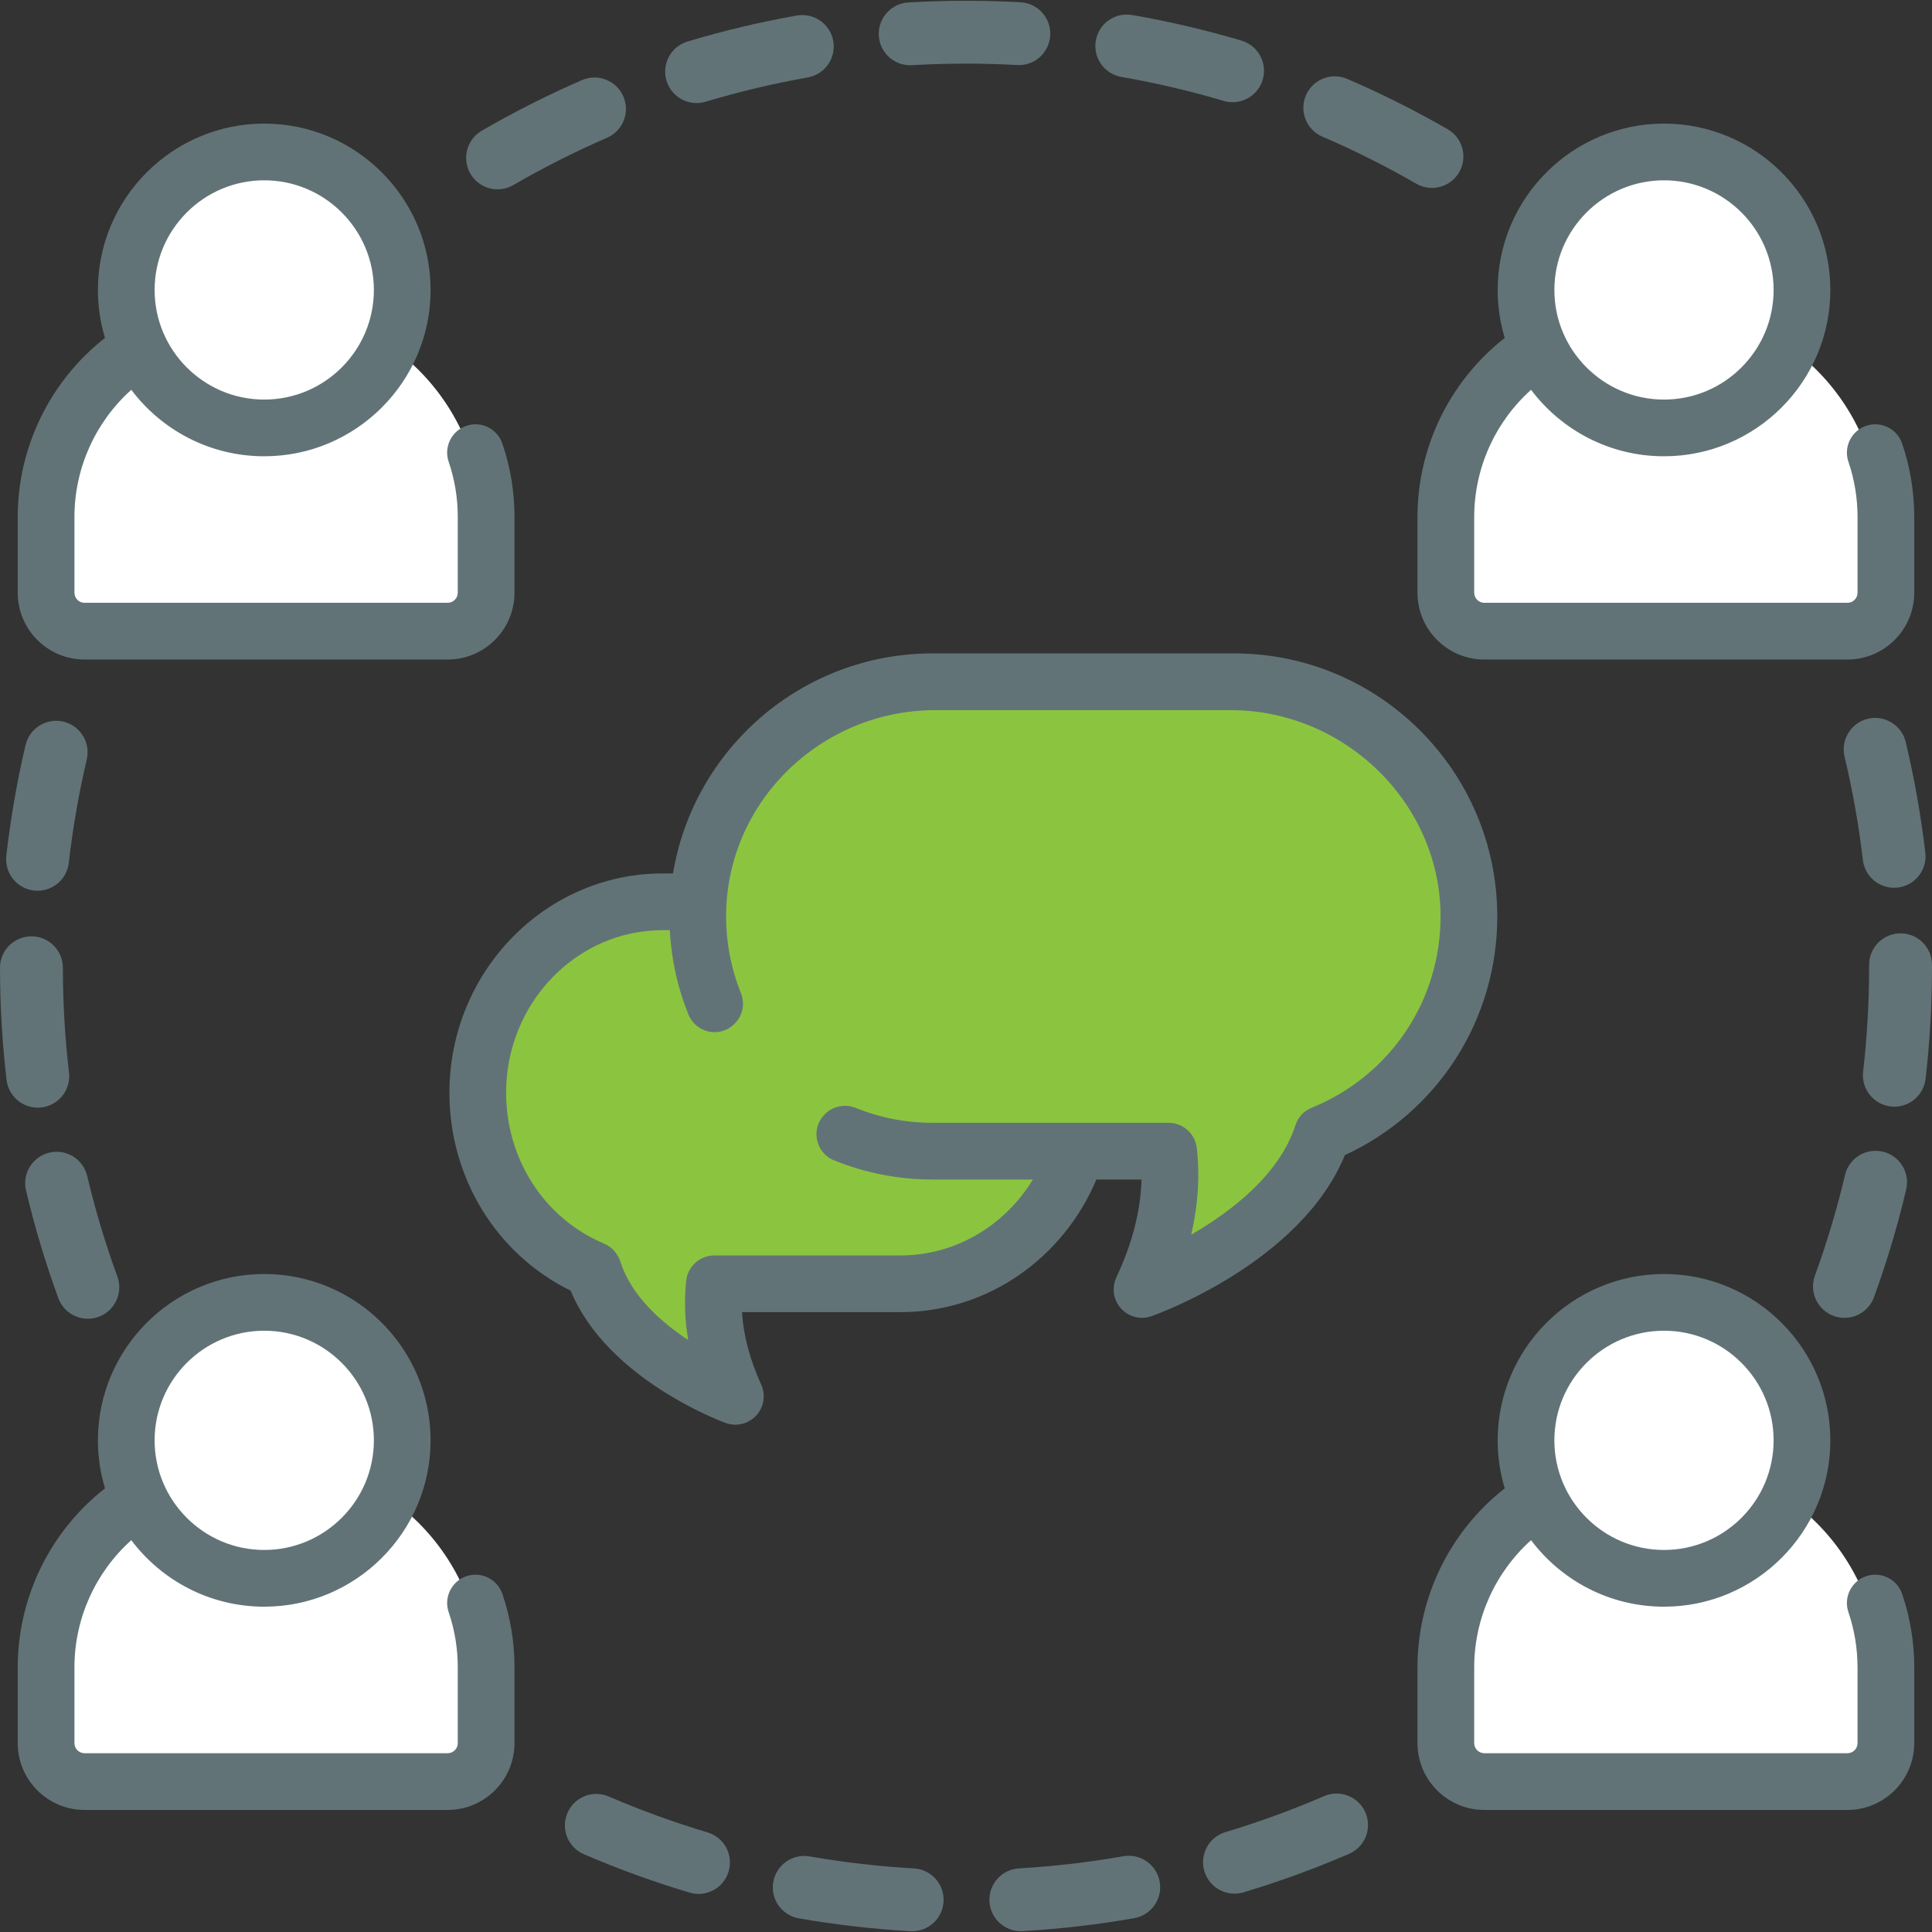 <svg width="100" height="100" viewBox="0 0 100 100" fill="none" xmlns="http://www.w3.org/2000/svg">
<rect x="0" y="0" width="100" height="100" fill="#333333" stroke="none"/>
<g clip-path="url(#clip0_1197:3151)">
<path d="M23.427 32.839H4.122C3.284 32.839 2.604 32.159 2.604 31.32V27.059C2.604 20.889 7.605 15.887 13.775 15.887C19.945 15.887 24.947 20.889 24.947 27.059V31.32C24.946 32.159 24.267 32.839 23.427 32.839Z" fill="white"/>
<path d="M34.757 70.665C32.593 69.236 31.203 67.598 30.625 65.797C26.982 64.25 24.631 60.63 24.631 56.563C24.631 51.058 28.969 46.579 34.301 46.579H46.609C51.942 46.579 56.28 51.058 56.28 56.563C56.28 62.068 51.942 66.546 46.609 66.546H37.065C36.983 67.37 37.016 68.228 37.164 69.097L37.606 71.706C37.667 72.065 37.27 72.324 36.966 72.123L34.757 70.665Z" fill="#8BC540"/>
<path d="M56.281 56.563C56.281 51.058 51.943 46.579 46.61 46.579H34.302C32.914 46.579 31.595 46.885 30.4 47.431C30.914 55.696 37.935 62.152 46.303 62.152H54.619C55.667 60.556 56.281 58.632 56.281 56.563Z" fill="#8BC540"/>
<path d="M60.132 63.552C60.44 62.226 60.53 60.924 60.4 59.682H48.451C41.731 59.682 36.123 54.346 36.021 47.627C35.917 40.788 41.45 35.191 48.265 35.191H63.712C70.445 35.191 76.049 40.556 76.127 47.29C76.187 52.343 73.192 56.854 68.527 58.768C67.522 61.809 64.665 63.977 62.44 65.262L60.148 66.586C59.832 66.768 59.451 66.486 59.533 66.131L60.132 63.552Z" fill="#8BC540"/>
<path d="M46.03 50.953C45.925 44.114 51.458 38.518 58.273 38.518H72.201C69.969 36.453 66.974 35.191 63.712 35.191H48.265C41.45 35.191 35.917 40.788 36.021 47.627C36.123 54.346 41.731 59.682 48.451 59.682H49.96C47.594 57.496 46.083 54.408 46.03 50.953Z" fill="#8BC540"/>
<path d="M95.787 32.839H76.482C75.643 32.839 74.963 32.159 74.963 31.32V27.059C74.963 20.889 79.965 15.887 86.135 15.887C92.305 15.887 97.306 20.889 97.306 27.059V31.32C97.306 32.159 96.626 32.839 95.787 32.839Z" fill="white"/>
<path d="M23.427 92.513H4.122C3.284 92.513 2.604 91.832 2.604 90.993V86.732C2.604 80.562 7.605 75.56 13.775 75.56C19.945 75.56 24.947 80.562 24.947 86.732V90.993C24.946 91.832 24.267 92.513 23.427 92.513Z" fill="white"/>
<path d="M95.787 92.513H76.482C75.643 92.513 74.963 91.832 74.963 90.993V86.732C74.963 80.562 79.965 75.56 86.135 75.56C92.305 75.56 97.306 80.562 97.306 86.732V90.993C97.306 91.832 96.626 92.513 95.787 92.513Z" fill="white"/>
<path d="M13.677 22.247C9.685 22.247 6.438 18.999 6.438 15.007C6.438 11.015 9.685 7.768 13.677 7.768C17.669 7.768 20.917 11.015 20.917 15.007C20.917 18.999 17.669 22.247 13.677 22.247Z" fill="white"/>
<path d="M86.036 22.247C82.044 22.247 78.797 18.999 78.797 15.007C78.797 11.015 82.044 7.768 86.036 7.768C90.028 7.768 93.276 11.015 93.276 15.007C93.276 18.999 90.028 22.247 86.036 22.247Z" fill="white"/>
<path d="M13.677 81.921C9.685 81.921 6.438 78.673 6.438 74.681C6.438 70.689 9.685 67.441 13.677 67.441C17.669 67.441 20.917 70.689 20.917 74.681C20.917 78.673 17.669 81.921 13.677 81.921Z" fill="white"/>
<path d="M86.036 81.921C82.044 81.921 78.797 78.673 78.797 74.681C78.797 70.689 82.044 67.441 86.036 67.441C90.028 67.441 93.276 70.689 93.276 74.681C93.276 78.673 90.028 81.921 86.036 81.921Z" fill="white"/>
<path d="M25.756 9.799C26.033 9.799 26.314 9.728 26.571 9.579C28.133 8.672 29.764 7.849 31.419 7.131C32.243 6.774 32.622 5.816 32.264 4.991C31.907 4.167 30.949 3.789 30.125 4.146C28.354 4.914 26.609 5.795 24.938 6.765C24.16 7.216 23.896 8.212 24.347 8.989C24.649 9.509 25.195 9.799 25.756 9.799Z" fill="#627377"/>
<path d="M58.044 3.983C59.824 4.291 61.604 4.708 63.334 5.222C63.489 5.268 63.645 5.29 63.798 5.29C64.5 5.29 65.147 4.832 65.357 4.126C65.613 3.264 65.122 2.359 64.261 2.103C62.409 1.553 60.505 1.107 58.6 0.777C57.716 0.623 56.873 1.216 56.719 2.102C56.566 2.987 57.159 3.829 58.044 3.983Z" fill="#627377"/>
<path d="M47.109 3.378C47.142 3.378 47.174 3.378 47.207 3.375C48.13 3.321 49.068 3.293 49.995 3.293C49.997 3.293 49.998 3.293 50 3.293C50.881 3.293 51.77 3.318 52.644 3.367C53.546 3.418 54.309 2.73 54.359 1.833C54.409 0.936 53.723 0.168 52.826 0.118C51.892 0.066 50.941 0.04 50 0.04C49.998 0.04 49.997 0.04 49.995 0.04C49.005 0.04 48.002 0.069 47.016 0.127C46.119 0.18 45.434 0.95 45.487 1.847C45.538 2.712 46.255 3.378 47.109 3.378Z" fill="#627377"/>
<path d="M96.68 37.203C95.806 37.412 95.266 38.289 95.474 39.163C95.892 40.918 96.212 42.718 96.423 44.514C96.52 45.342 97.223 45.951 98.037 45.951C98.1 45.951 98.164 45.947 98.229 45.939C99.121 45.834 99.759 45.026 99.654 44.133C99.428 42.213 99.087 40.287 98.64 38.409C98.431 37.535 97.554 36.995 96.68 37.203Z" fill="#627377"/>
<path d="M93.94 66.028C93.633 66.873 94.068 67.806 94.913 68.113C95.097 68.18 95.284 68.212 95.469 68.212C96.134 68.212 96.758 67.801 96.998 67.141C97.66 65.323 98.22 63.448 98.664 61.566C98.87 60.692 98.329 59.816 97.454 59.609C96.581 59.403 95.704 59.944 95.497 60.819C95.082 62.578 94.558 64.33 93.94 66.028Z" fill="#627377"/>
<path d="M68.446 7.073C70.104 7.786 71.739 8.605 73.306 9.508C73.562 9.656 73.841 9.726 74.117 9.726C74.68 9.726 75.227 9.433 75.528 8.911C75.977 8.132 75.709 7.138 74.931 6.689C73.254 5.723 71.505 4.847 69.731 4.084C68.905 3.728 67.948 4.111 67.594 4.936C67.239 5.762 67.62 6.718 68.446 7.073Z" fill="#627377"/>
<path d="M2.555 59.66C1.68 59.868 1.14 60.744 1.347 61.619C1.793 63.499 2.355 65.373 3.018 67.188C3.258 67.848 3.882 68.257 4.546 68.257C4.731 68.257 4.92 68.226 5.104 68.158C5.948 67.85 6.382 66.916 6.074 66.072C5.455 64.376 4.93 62.626 4.513 60.868C4.306 59.994 3.431 59.453 2.555 59.66Z" fill="#627377"/>
<path d="M36.054 5.334C36.209 5.334 36.367 5.312 36.524 5.265C38.252 4.746 40.03 4.323 41.809 4.008C42.694 3.852 43.285 3.008 43.129 2.123C42.972 1.238 42.129 0.648 41.243 0.804C39.339 1.14 37.436 1.593 35.587 2.149C34.726 2.408 34.238 3.315 34.497 4.175C34.709 4.88 35.355 5.334 36.054 5.334Z" fill="#627377"/>
<path d="M98.373 48.31C97.474 48.31 96.746 49.038 96.746 49.937V50.04C96.746 51.852 96.641 53.678 96.435 55.467C96.332 56.359 96.971 57.167 97.864 57.27C97.927 57.277 97.99 57.281 98.053 57.281C98.868 57.281 99.571 56.67 99.667 55.841C99.888 53.928 100 51.976 100 50.04V49.937C100 49.038 99.272 48.31 98.373 48.31Z" fill="#627377"/>
<path d="M58.143 96.079C56.368 96.391 54.551 96.602 52.744 96.707C51.847 96.758 51.162 97.528 51.214 98.424C51.264 99.29 51.981 99.957 52.836 99.957C52.868 99.957 52.9 99.956 52.932 99.954C54.864 99.843 56.807 99.617 58.705 99.284C59.59 99.128 60.182 98.285 60.026 97.4C59.871 96.515 59.027 95.924 58.143 96.079Z" fill="#627377"/>
<path d="M47.306 96.709C45.498 96.607 43.682 96.397 41.907 96.088C41.02 95.933 40.179 96.526 40.025 97.411C39.87 98.296 40.462 99.139 41.347 99.293C43.246 99.624 45.188 99.848 47.122 99.958C47.153 99.96 47.184 99.96 47.215 99.96C48.072 99.96 48.789 99.291 48.838 98.426C48.889 97.529 48.203 96.76 47.306 96.709Z" fill="#627377"/>
<path d="M36.619 94.843C34.888 94.327 33.169 93.702 31.51 92.986C30.685 92.631 29.727 93.011 29.372 93.836C29.016 94.661 29.396 95.618 30.221 95.974C31.998 96.74 33.837 97.408 35.689 97.96C35.844 98.007 36.001 98.029 36.155 98.029C36.856 98.029 37.503 97.572 37.713 96.866C37.97 96.005 37.48 95.1 36.619 94.843Z" fill="#627377"/>
<path d="M1.759 46.093C1.822 46.1 1.884 46.104 1.946 46.104C2.762 46.104 3.465 45.492 3.56 44.662C3.766 42.865 4.079 41.064 4.491 39.308C4.697 38.434 4.154 37.558 3.279 37.352C2.405 37.146 1.529 37.689 1.323 38.564C0.882 40.443 0.547 42.37 0.327 44.291C0.225 45.184 0.866 45.991 1.759 46.093Z" fill="#627377"/>
<path d="M68.535 92.968C66.877 93.685 65.159 94.311 63.43 94.829C62.569 95.086 62.081 95.993 62.338 96.854C62.549 97.559 63.196 98.014 63.896 98.014C64.051 98.014 64.208 97.992 64.364 97.946C66.214 97.392 68.052 96.722 69.827 95.954C70.651 95.598 71.031 94.64 70.674 93.815C70.318 92.991 69.36 92.611 68.535 92.968Z" fill="#627377"/>
<path d="M2.143 57.321C3.036 57.217 3.675 56.409 3.571 55.516C3.362 53.727 3.255 51.901 3.254 50.089C3.253 49.191 2.525 48.464 1.627 48.464C1.627 48.464 1.626 48.464 1.625 48.464C0.727 48.465 -0.001 49.194 6.28605e-07 50.093C0.002 52.029 0.116 53.981 0.339 55.893C0.436 56.722 1.139 57.332 1.953 57.332C2.016 57.332 2.079 57.328 2.143 57.321Z" fill="#627377"/>
<path d="M4.376 34.137H23.172C25.079 34.137 26.63 32.586 26.63 30.679V26.759C26.63 25.457 26.419 24.177 26.001 22.955C25.739 22.188 24.904 21.779 24.138 22.04C23.371 22.302 22.961 23.136 23.223 23.903C23.536 24.82 23.694 25.78 23.694 26.759V30.679C23.694 30.967 23.46 31.201 23.172 31.201H4.375C4.087 31.201 3.853 30.967 3.853 30.679V26.759C3.853 24.234 4.937 21.843 6.796 20.176C8.368 22.264 10.867 23.617 13.677 23.617C18.424 23.617 22.287 19.755 22.287 15.008C22.287 10.26 18.424 6.398 13.677 6.398C8.93 6.398 5.068 10.26 5.068 15.008C5.068 15.871 5.197 16.704 5.435 17.491C2.596 19.716 0.918 23.134 0.918 26.759V30.679C0.918 32.586 2.469 34.137 4.376 34.137ZM13.677 9.333C16.806 9.333 19.352 11.879 19.352 15.008C19.352 18.137 16.806 20.682 13.677 20.682C10.549 20.682 8.003 18.137 8.003 15.008C8.003 11.879 10.548 9.333 13.677 9.333Z" fill="#627377"/>
<path d="M73.369 26.759V30.679C73.369 32.586 74.92 34.137 76.827 34.137H95.623C97.53 34.137 99.081 32.586 99.081 30.679V26.759C99.081 25.457 98.87 24.177 98.453 22.955C98.191 22.188 97.356 21.779 96.59 22.04C95.822 22.302 95.413 23.136 95.675 23.904C95.987 24.82 96.146 25.781 96.146 26.759V30.679C96.146 30.967 95.912 31.201 95.623 31.201H76.827C76.539 31.201 76.305 30.967 76.305 30.679V26.759C76.305 24.235 77.389 21.843 79.247 20.176C80.82 22.264 83.319 23.617 86.129 23.617C90.876 23.617 94.738 19.755 94.738 15.008C94.738 10.261 90.876 6.398 86.129 6.398C81.381 6.398 77.519 10.261 77.519 15.008C77.519 15.871 77.648 16.705 77.886 17.491C75.047 19.716 73.369 23.134 73.369 26.759ZM86.128 9.333C89.257 9.333 91.802 11.879 91.802 15.008C91.802 18.137 89.257 20.682 86.128 20.682C83 20.682 80.454 18.137 80.454 15.008C80.454 11.879 83 9.333 86.128 9.333Z" fill="#627377"/>
<path d="M96.589 81.585C95.822 81.847 95.412 82.681 95.674 83.448C95.987 84.364 96.145 85.325 96.145 86.303V90.224C96.145 90.512 95.911 90.746 95.623 90.746H76.827C76.539 90.746 76.305 90.512 76.305 90.224V86.303C76.305 83.779 77.389 81.387 79.247 79.72C80.82 81.809 83.319 83.162 86.128 83.162C90.876 83.162 94.738 79.299 94.738 74.552C94.738 69.805 90.876 65.943 86.128 65.943C81.381 65.943 77.519 69.805 77.519 74.552C77.519 75.416 77.648 76.249 77.886 77.036C75.047 79.261 73.369 82.679 73.369 86.304V90.224C73.369 92.13 74.92 93.682 76.827 93.682H95.623C97.53 93.682 99.081 92.131 99.081 90.224V86.304C99.081 85.002 98.87 83.722 98.453 82.5C98.191 81.732 97.355 81.323 96.589 81.585ZM86.128 68.878C89.257 68.878 91.802 71.423 91.802 74.552C91.802 77.681 89.257 80.226 86.128 80.226C83 80.226 80.454 77.681 80.454 74.552C80.454 71.423 83 68.878 86.128 68.878Z" fill="#627377"/>
<path d="M24.138 81.585C23.371 81.847 22.961 82.681 23.223 83.448C23.536 84.364 23.694 85.325 23.694 86.303V90.224C23.694 90.512 23.46 90.746 23.172 90.746H4.376C4.087 90.746 3.853 90.512 3.853 90.224V86.303C3.853 83.779 4.937 81.387 6.796 79.72C8.369 81.809 10.868 83.162 13.677 83.162C18.424 83.162 22.287 79.299 22.287 74.552C22.287 69.805 18.424 65.943 13.677 65.943C8.93 65.943 5.068 69.805 5.068 74.552C5.068 75.416 5.197 76.249 5.435 77.036C2.596 79.261 0.918 82.679 0.918 86.304V90.224C0.918 92.13 2.469 93.682 4.376 93.682H23.172C25.079 93.682 26.63 92.131 26.63 90.224V86.304C26.63 85.002 26.419 83.722 26.002 82.5C25.739 81.732 24.904 81.323 24.138 81.585ZM13.677 68.878C16.806 68.878 19.352 71.423 19.352 74.552C19.352 77.681 16.806 80.226 13.677 80.226C10.549 80.226 8.003 77.681 8.003 74.552C8.003 71.423 10.548 68.878 13.677 68.878Z" fill="#627377"/>
<path d="M63.883 33.821H48.265C41.516 33.821 35.901 38.758 34.835 45.209H34.302C28.214 45.209 23.262 50.303 23.262 56.563C23.262 60.973 25.704 64.923 29.537 66.805C31.421 71.369 37.3 73.558 37.56 73.653C37.724 73.713 37.894 73.742 38.063 73.742C38.464 73.742 38.857 73.576 39.14 73.271C39.541 72.837 39.644 72.205 39.399 71.667C38.809 70.366 38.476 69.109 38.406 67.916H46.61C51.148 67.916 55.053 65.086 56.748 61.052H59.085C59.044 62.659 58.608 64.358 57.782 66.12C57.531 66.655 57.626 67.289 58.023 67.728C58.306 68.04 58.704 68.21 59.111 68.21C59.275 68.21 59.44 68.183 59.599 68.126C59.925 68.011 67.335 65.34 69.609 59.79C74.423 57.563 77.499 52.784 77.499 47.437C77.499 39.929 71.391 33.821 63.883 33.821ZM67.896 57.334C67.499 57.495 67.188 57.817 67.057 58.225C66.233 60.797 63.726 62.711 61.657 63.906C62.013 62.376 62.111 60.879 61.948 59.43C61.864 58.684 61.239 58.116 60.488 58.116H48.265C46.859 58.116 45.518 57.842 44.288 57.345C43.743 57.126 43.121 57.245 42.706 57.661L42.685 57.681C41.947 58.42 42.205 59.669 43.173 60.061C44.746 60.699 46.465 61.052 48.265 61.052H53.461C52.024 63.41 49.49 64.981 46.609 64.981H36.977C36.233 64.981 35.602 65.538 35.52 66.277C35.408 67.28 35.442 68.309 35.62 69.359C34.196 68.418 32.675 67.059 32.116 65.318C31.98 64.896 31.681 64.542 31.272 64.37C28.189 63.078 26.197 60.013 26.197 56.563C26.197 51.921 29.832 48.145 34.302 48.145H34.668C34.747 49.679 35.082 51.147 35.63 52.506C36.022 53.477 37.272 53.74 38.013 52.999C38.02 52.992 38.027 52.985 38.034 52.978C38.447 52.565 38.569 51.945 38.351 51.402C37.83 50.106 37.555 48.686 37.587 47.199C37.716 41.369 42.585 36.757 48.416 36.757H63.703C69.597 36.757 74.581 41.578 74.563 47.471C74.549 51.825 71.935 55.694 67.896 57.334Z" fill="#627377"/>
</g>
<defs>
<clipPath id="clip0_1197:3151">
<rect width="100" height="100" fill="white"/>
</clipPath>
</defs>
</svg>
